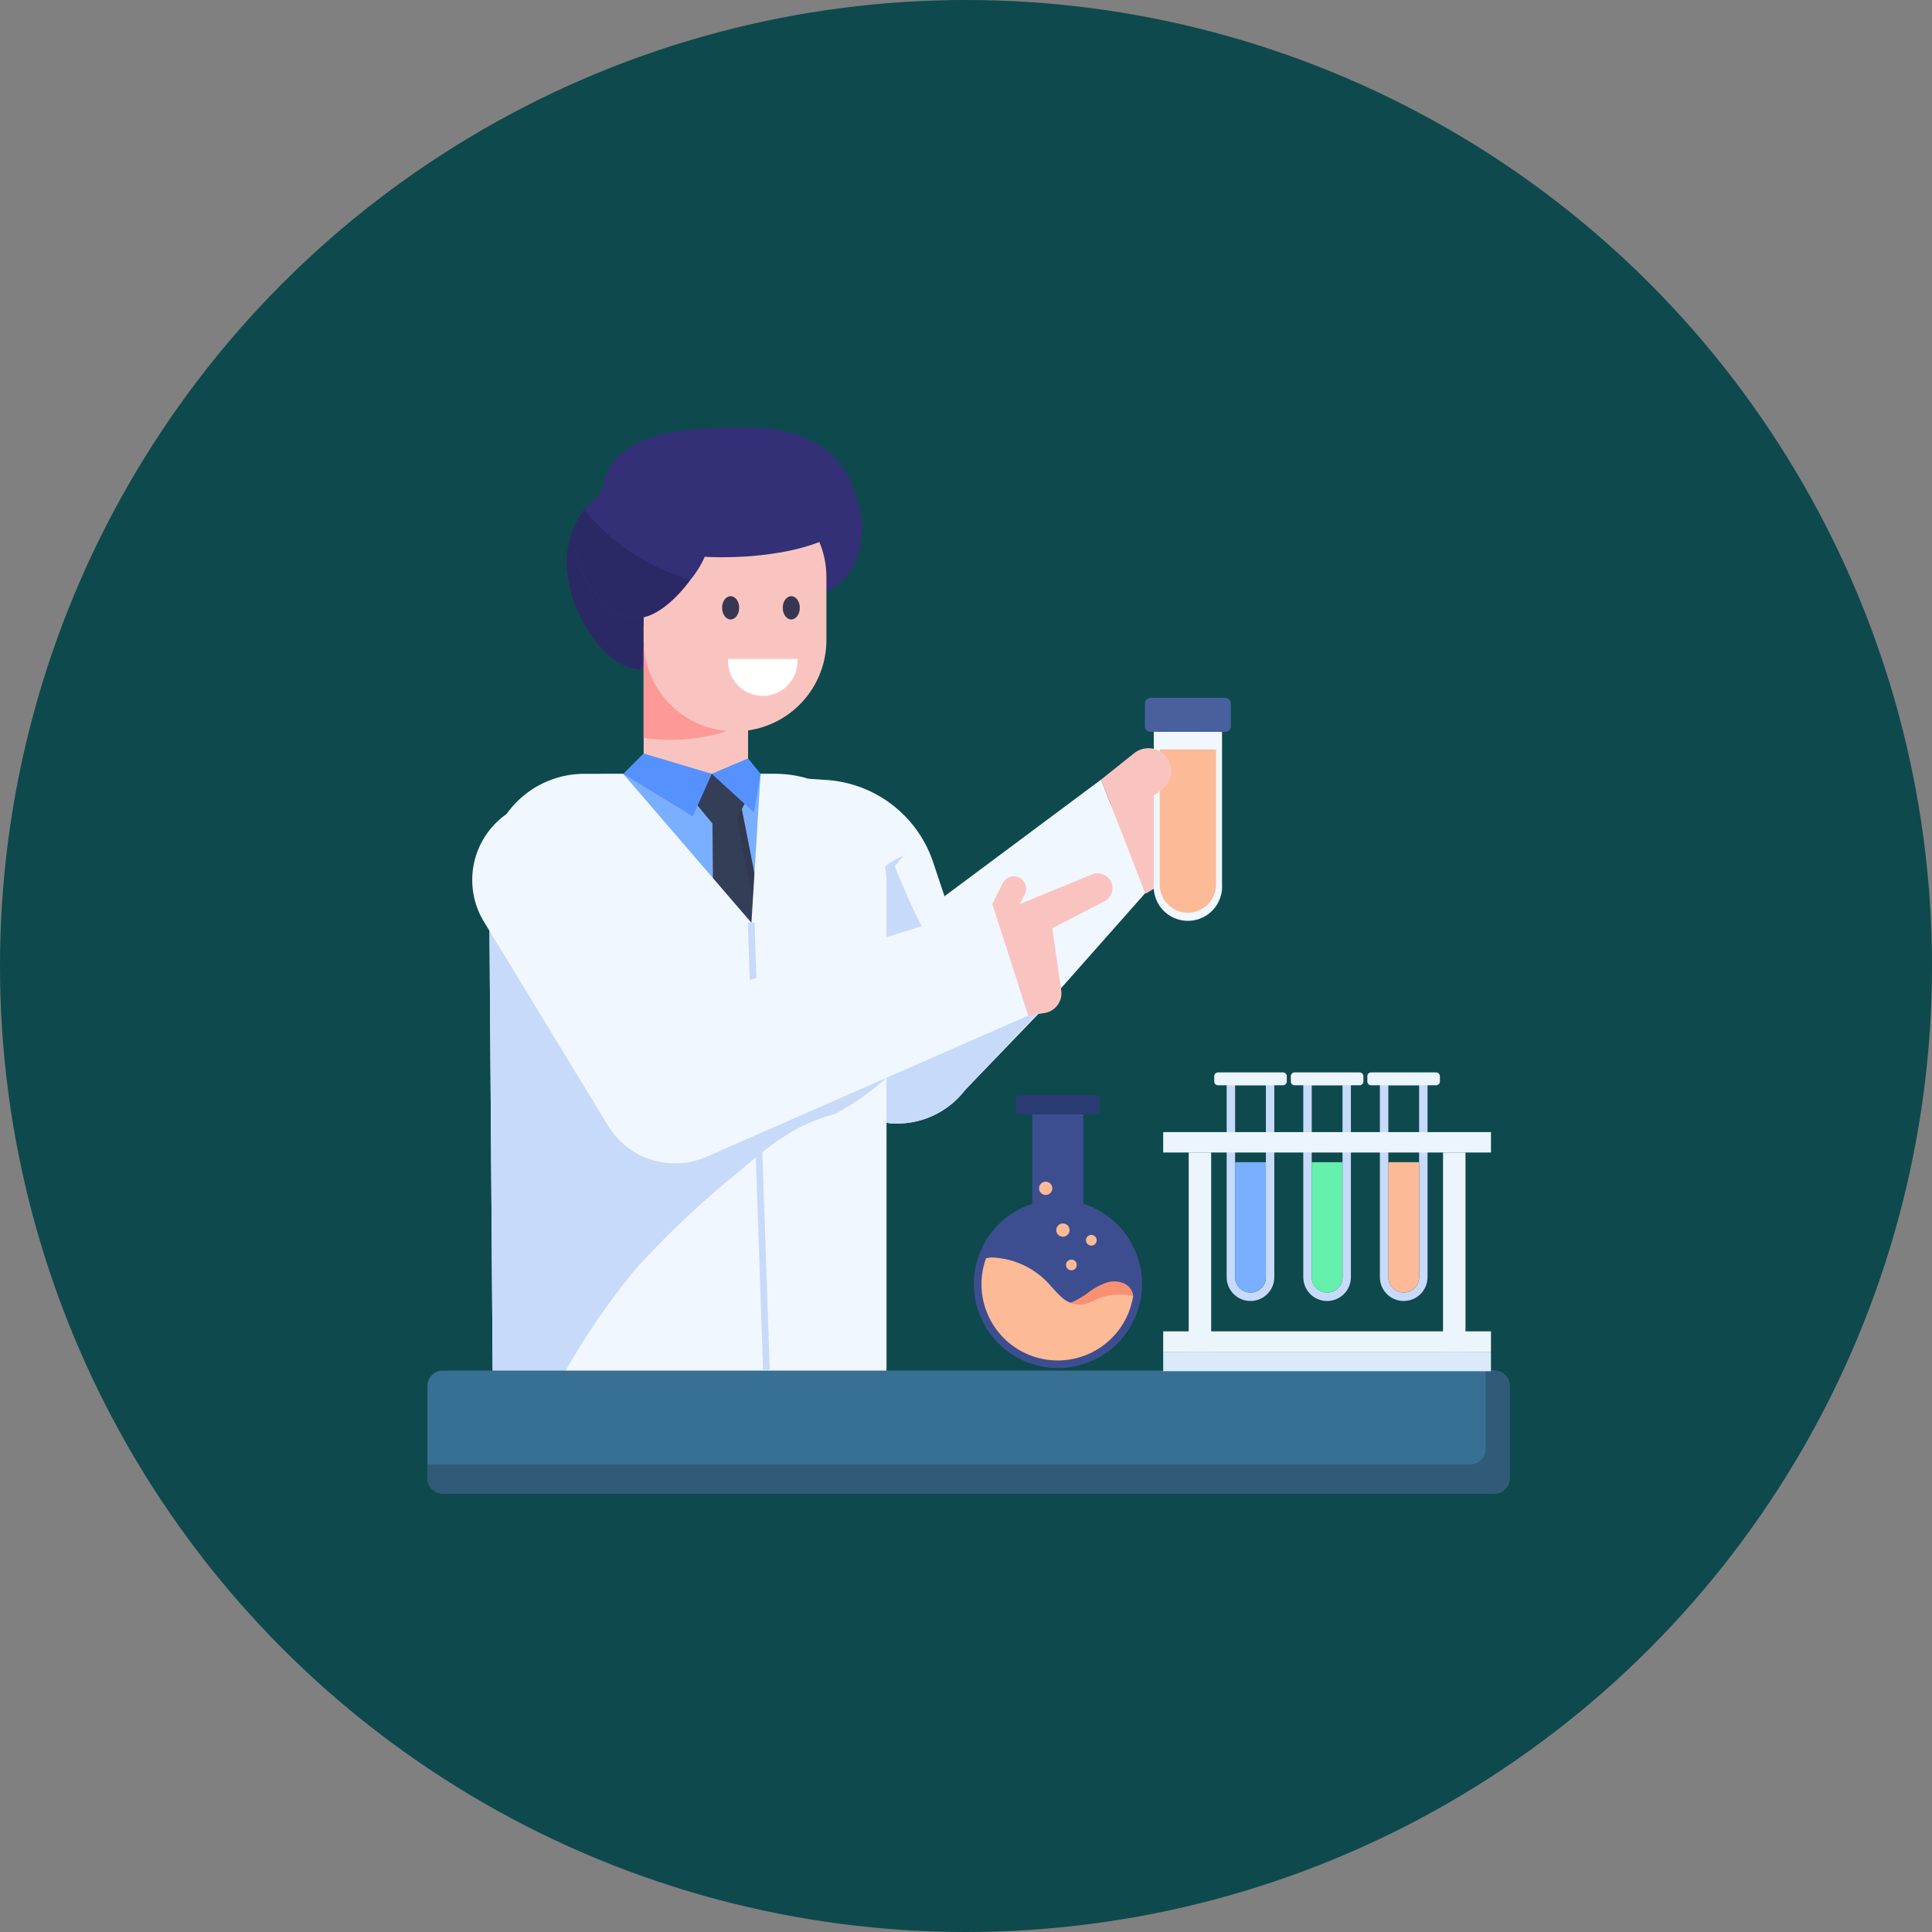 <svg xmlns="http://www.w3.org/2000/svg" width="113" height="113" viewBox="0 0 113 113">
  <rect x="0" y="0" width="113" height="113" fill="#808080" stroke="none"/>
  <g id="Grupo_948333" data-name="Grupo 948333" transform="translate(0)">
    <ellipse id="Elipse_5223" data-name="Elipse 5223" cx="56.5" cy="56.5" rx="56.5" ry="56.5" transform="translate(0)" fill="#0e494d"/>
    <g id="_x33_3" transform="translate(25 25)">
      <g id="Grupo_945004" data-name="Grupo 945004" transform="translate(38.866 19.802)">
        <g id="Grupo_945003" data-name="Grupo 945003" transform="translate(0)">
          <path id="Trazado_683614" data-name="Trazado 683614" d="M50.744,29.386l-4.287,2.571-3.163-.866L44.522,26.1,48.7,24.5a7.8,7.8,0,0,0,.768.8C49.571,25.329,50.744,29.386,50.744,29.386Z" transform="translate(-43.294 -24.501)" fill="#f9c4c0"/>
        </g>
      </g>
      <g id="Grupo_945006" data-name="Grupo 945006" transform="translate(17.027 20.547)">
        <g id="Grupo_945005" data-name="Grupo 945005">
          <path id="Trazado_683615" data-name="Trazado 683615" d="M46.166,31.951,39.9,39.029l-4.277,4.446A5,5,0,0,1,31.6,45.421a3.229,3.229,0,0,1-.561-.046,4.912,4.912,0,0,1-2.593-1.122l-.152-.125-7.078-5.937,5.258-12.936,1.056.072a7.07,7.07,0,0,1,6.234,4.809l.666,1.992,9.158-6.822Z" transform="translate(-21.214 -25.255)" fill="#f1f7ff"/>
        </g>
      </g>
      <g id="Grupo_945008" data-name="Grupo 945008" transform="translate(23.493 25.066)">
        <g id="Grupo_945007" data-name="Grupo 945007">
          <path id="Trazado_683616" data-name="Trazado 683616" d="M41.05,37.859l-5.358,5.666a5,5,0,0,1-4.024,1.946,3.229,3.229,0,0,1-.561-.046A4.912,4.912,0,0,1,28.515,44.3l-.152-.125a11.412,11.412,0,0,1-.607-4.275,19.661,19.661,0,0,1,1.174-6.168c.594-1.63,1.537-3.3,3.153-3.912l-.495.607c.376.9.752,1.808,1.174,2.685a7.474,7.474,0,0,0,1.814,2.566,6.778,6.778,0,0,0,2.7,1.24A19.993,19.993,0,0,0,41.05,37.859Z" transform="translate(-27.752 -29.823)" fill="#c7dafa"/>
        </g>
      </g>
      <g id="Grupo_945100" data-name="Grupo 945100" transform="translate(3.608)">
        <g id="Grupo_945099" data-name="Grupo 945099" transform="translate(0)">
          <g id="Grupo_945011" data-name="Grupo 945011" transform="translate(12.319 49.066)">
            <g id="Grupo_945010" data-name="Grupo 945010">
              <g id="Grupo_945009" data-name="Grupo 945009">
                <path id="Trazado_683617" data-name="Trazado 683617" d="M20.376,66.893,20.1,54.087l10.419.957V66.893Z" transform="translate(-20.103 -54.087)" fill="#363383"/>
              </g>
            </g>
          </g>
          <g id="Grupo_945014" data-name="Grupo 945014" transform="translate(0.551 47.457)">
            <g id="Grupo_945013" data-name="Grupo 945013">
              <g id="Grupo_945012" data-name="Grupo 945012">
                <path id="Trazado_683618" data-name="Trazado 683618" d="M8.205,66.876V53.453L23,52.46,21.832,66.876Z" transform="translate(-8.205 -52.46)" fill="#5150ac"/>
              </g>
            </g>
          </g>
          <g id="Grupo_945098" data-name="Grupo 945098">
            <g id="Grupo_945086" data-name="Grupo 945086" transform="translate(2.611)">
              <g id="Grupo_945085" data-name="Grupo 945085">
                <g id="Grupo_945084" data-name="Grupo 945084">
                  <g id="Grupo_945083" data-name="Grupo 945083">
                    <g id="Grupo_945066" data-name="Grupo 945066">
                      <g id="Grupo_945065" data-name="Grupo 945065">
                        <g id="Grupo_945017" data-name="Grupo 945017" transform="translate(0.001 20.263)">
                          <g id="Grupo_945016" data-name="Grupo 945016">
                            <g id="Grupo_945015" data-name="Grupo 945015">
                              <path id="Trazado_683619" data-name="Trazado 683619" d="M30.239,31.111v20.3H10.289v-22.2a4.24,4.24,0,0,1,4.24-4.24h9.544A6.153,6.153,0,0,1,30.239,31.111Z" transform="translate(-10.289 -24.967)" fill="#79affe"/>
                            </g>
                          </g>
                        </g>
                        <g id="Grupo_945021" data-name="Grupo 945021" transform="translate(0 46.401)">
                          <g id="Grupo_945020" data-name="Grupo 945020" transform="translate(0 0)">
                            <g id="Grupo_945019" data-name="Grupo 945019">
                              <g id="Grupo_945018" data-name="Grupo 945018">
                                <path id="Trazado_683620" data-name="Trazado 683620" d="M0,0H19.952V2.037H0Z" transform="translate(19.952 2.037) rotate(180)"/>
                              </g>
                            </g>
                          </g>
                        </g>
                        <g id="Grupo_945024" data-name="Grupo 945024" transform="translate(19.951 27.421)">
                          <g id="Grupo_945023" data-name="Grupo 945023" transform="translate(0)">
                            <g id="Grupo_945022" data-name="Grupo 945022">
                              <path id="Trazado_683621" data-name="Trazado 683621" d="M31.14,32.611V43.175a3.893,3.893,0,0,1-.681-.5V32.611A.377.377,0,0,1,30.8,32.2.382.382,0,0,1,31.14,32.611Z" transform="translate(-30.459 -32.204)" fill="#f2cf77"/>
                            </g>
                          </g>
                        </g>
                        <g id="Grupo_945028" data-name="Grupo 945028" transform="translate(11.331 45.846)">
                          <g id="Grupo_945027" data-name="Grupo 945027">
                            <g id="Grupo_945026" data-name="Grupo 945026">
                              <g id="Grupo_945025" data-name="Grupo 945025">
                                <path id="Trazado_683622" data-name="Trazado 683622" d="M21.743,53.407v-1.93a.646.646,0,0,1,.645-.645h3.968a.646.646,0,0,1,.645.645v1.93a.646.646,0,0,1-.645.646H22.389A.646.646,0,0,1,21.743,53.407Zm.617-1.93v1.93a.029.029,0,0,0,.029.029l4-.029-.029-1.958Z" transform="translate(-21.743 -50.832)" fill="#fff"/>
                              </g>
                            </g>
                          </g>
                        </g>
                        <g id="Grupo_945061" data-name="Grupo 945061" transform="translate(1.925)">
                          <g id="Grupo_945031" data-name="Grupo 945031" transform="translate(10.894 1.959)">
                            <g id="Grupo_945030" data-name="Grupo 945030" transform="translate(0)">
                              <g id="Grupo_945029" data-name="Grupo 945029">
                                <path id="Trazado_683623" data-name="Trazado 683623" d="M29.637,10.39c0,2.17-1.371,3.928-3.061,3.928a3.366,3.366,0,0,1-3.328-3.507c0-2.17,1.637-4.35,3.328-4.35S29.637,8.22,29.637,10.39Z" transform="translate(-23.248 -6.462)" fill="#333077"/>
                              </g>
                            </g>
                          </g>
                          <g id="Grupo_945034" data-name="Grupo 945034" transform="translate(0 3.107)">
                            <g id="Grupo_945033" data-name="Grupo 945033">
                              <g id="Grupo_945032" data-name="Grupo 945032">
                                <path id="Trazado_683624" data-name="Trazado 683624" d="M12.234,12.425c0,2.558,1.933,6.028,4.26,6.258.082.008.164.008.247.008,2,0,3.618-2.434,4.137-4.77a1.948,1.948,0,0,0,.041-.214,6.35,6.35,0,0,0,.132-1.283,5,5,0,0,0-.313-1.768,4.574,4.574,0,0,0-2.5-2.706,4.013,4.013,0,0,0-1.6-.329.542.542,0,0,0-.115.008,4.062,4.062,0,0,0-2.574,1,1.063,1.063,0,0,0-.148.132,4.8,4.8,0,0,0-.559.592A5.107,5.107,0,0,0,12.234,12.425Z" transform="translate(-12.234 -7.622)" fill="#333077"/>
                              </g>
                            </g>
                          </g>
                          <g id="Grupo_945037" data-name="Grupo 945037" transform="translate(0 4.834)" opacity="0.15">
                            <g id="Grupo_945036" data-name="Grupo 945036">
                              <g id="Grupo_945035" data-name="Grupo 945035">
                                <path id="Trazado_683625" data-name="Trazado 683625" d="M18.361,16.589a14.243,14.243,0,0,1,2.516-2.648c.082-.066.156-.123.239-.181a1.646,1.646,0,0,1-.2-.033,9.485,9.485,0,0,1-1.439-.288c-.888,1.217-2.1,2.237-3.092,2.237-1.817,0-3.684-2.582-3.684-4.4A3.451,3.451,0,0,1,13.3,9.417l-.049-.049a5.107,5.107,0,0,0-1.012,3.076c0,2.558,1.933,6.028,4.26,6.258" transform="translate(-12.234 -9.368)"/>
                              </g>
                            </g>
                          </g>
                          <g id="Grupo_945040" data-name="Grupo 945040" transform="translate(4.501 12.844)">
                            <g id="Grupo_945039" data-name="Grupo 945039">
                              <g id="Grupo_945038" data-name="Grupo 945038">
                                <path id="Trazado_683626" data-name="Trazado 683626" d="M16.785,17.467h6.109v7.416H16.785Z" transform="translate(-16.785 -17.467)" fill="#f9c4c0"/>
                              </g>
                            </g>
                          </g>
                          <g id="Grupo_945043" data-name="Grupo 945043" transform="translate(4.501 11.585)">
                            <g id="Grupo_945042" data-name="Grupo 945042">
                              <g id="Grupo_945041" data-name="Grupo 945041">
                                <path id="Trazado_683627" data-name="Trazado 683627" d="M22.893,16.194v5.7a10.906,10.906,0,0,1-6.109.873V16.194Z" transform="translate(-16.785 -16.194)" fill="#fd9997"/>
                              </g>
                            </g>
                          </g>
                          <g id="Grupo_945046" data-name="Grupo 945046" transform="translate(4.505 3.414)">
                            <g id="Grupo_945045" data-name="Grupo 945045">
                              <g id="Grupo_945044" data-name="Grupo 945044">
                                <path id="Trazado_683628" data-name="Trazado 683628" d="M27.475,13.276v3.676a5.343,5.343,0,0,1-10.686,0V13.276a5.343,5.343,0,0,1,10.686,0Z" transform="translate(-16.789 -7.932)" fill="#f9c4c0"/>
                              </g>
                            </g>
                          </g>
                          <g id="Grupo_945049" data-name="Grupo 945049" transform="translate(0.469 3.107)">
                            <g id="Grupo_945048" data-name="Grupo 945048">
                              <g id="Grupo_945047" data-name="Grupo 945047">
                                <path id="Trazado_683629" data-name="Trazado 683629" d="M12.708,11.257c0,1.817,1.867,4.4,3.684,4.4,1,0,2.2-1.02,3.092-2.237a5.746,5.746,0,0,0,1.283-2.993c0-1.817-2.681-2.8-4.49-2.8A3.748,3.748,0,0,0,13.3,9.4,3.451,3.451,0,0,0,12.708,11.257Z" transform="translate(-12.708 -7.622)" fill="#333077"/>
                              </g>
                            </g>
                          </g>
                          <g id="Grupo_945052" data-name="Grupo 945052" transform="translate(2.025)">
                            <g id="Grupo_945051" data-name="Grupo 945051">
                              <g id="Grupo_945050" data-name="Grupo 945050">
                                <path id="Trazado_683630" data-name="Trazado 683630" d="M29.176,8.835c.48,4.006-14.505,4.416-14.868.561-.462-4.914,5.09-4.914,8.761-4.914S28.9,6.488,29.176,8.835Z" transform="translate(-14.282 -4.481)" fill="#333077"/>
                              </g>
                            </g>
                          </g>
                          <g id="Grupo_945057" data-name="Grupo 945057" transform="translate(9.091 9.87)">
                            <g id="Grupo_945054" data-name="Grupo 945054" transform="translate(0)">
                              <g id="Grupo_945053" data-name="Grupo 945053">
                                <path id="Trazado_683631" data-name="Trazado 683631" d="M22.425,15.137c0,.379-.226.685-.5.685s-.5-.306-.5-.685.226-.677.5-.677S22.425,14.758,22.425,15.137Z" transform="translate(-21.426 -14.46)" fill="#373754"/>
                              </g>
                            </g>
                            <g id="Grupo_945056" data-name="Grupo 945056" transform="translate(3.546)">
                              <g id="Grupo_945055" data-name="Grupo 945055" transform="translate(0)">
                                <path id="Trazado_683632" data-name="Trazado 683632" d="M26.01,15.137c0,.379-.226.685-.5.685s-.5-.306-.5-.685.226-.677.5-.677S26.01,14.758,26.01,15.137Z" transform="translate(-25.01 -14.46)" fill="#373754"/>
                              </g>
                            </g>
                          </g>
                          <g id="Grupo_945060" data-name="Grupo 945060" transform="translate(9.445 13.541)">
                            <g id="Grupo_945059" data-name="Grupo 945059">
                              <g id="Grupo_945058" data-name="Grupo 945058">
                                <path id="Trazado_683633" data-name="Trazado 683633" d="M21.792,18.172c0,.029-.009.057-.009.087a2.027,2.027,0,1,0,4.053,0c0-.03-.008-.057-.009-.087Z" transform="translate(-21.783 -18.172)" fill="#fff"/>
                              </g>
                            </g>
                          </g>
                        </g>
                        <g id="Grupo_945064" data-name="Grupo 945064" transform="translate(2.394 4.883)" opacity="0.15">
                          <g id="Grupo_945063" data-name="Grupo 945063" transform="translate(0)">
                            <g id="Grupo_945062" data-name="Grupo 945062">
                              <path id="Trazado_683634" data-name="Trazado 683634" d="M12.708,11.277c0,1.817,1.867,4.4,3.684,4.4,1,0,2.2-1.02,3.092-2.237A12.242,12.242,0,0,1,13.942,10.1c-.2-.2-.411-.444-.641-.683A3.451,3.451,0,0,0,12.708,11.277Z" transform="translate(-12.708 -9.418)"/>
                            </g>
                          </g>
                        </g>
                      </g>
                    </g>
                    <g id="Grupo_945073" data-name="Grupo 945073" transform="translate(10.434 20.545)">
                      <g id="Grupo_945069" data-name="Grupo 945069" transform="translate(0)">
                        <g id="Grupo_945068" data-name="Grupo 945068">
                          <g id="Grupo_945067" data-name="Grupo 945067">
                            <path id="Trazado_683635" data-name="Trazado 683635" d="M26.532,47.174,24.1,50.07l-3.084-2.9-.183-21.922h1.389Z" transform="translate(-20.837 -25.252)" fill="#353e57"/>
                          </g>
                        </g>
                      </g>
                      <g id="Grupo_945072" data-name="Grupo 945072" transform="translate(0.99 0.003)" opacity="0.08">
                        <g id="Grupo_945071" data-name="Grupo 945071">
                          <g id="Grupo_945070" data-name="Grupo 945070">
                            <path id="Trazado_683636" data-name="Trazado 683636" d="M26.54,47.175l-2.422,2.892-.378-.356,2.344-2.8L21.838,25.256h.4Z" transform="translate(-21.838 -25.256)"/>
                          </g>
                        </g>
                      </g>
                    </g>
                    <g id="Grupo_945076" data-name="Grupo 945076" transform="translate(8.049 20.262)">
                      <g id="Grupo_945075" data-name="Grupo 945075">
                        <g id="Grupo_945074" data-name="Grupo 945074">
                          <path id="Trazado_683637" data-name="Trazado 683637" d="M23.658,24.966l-2.066,3.828-3.167-3.828Z" transform="translate(-18.426 -24.966)" fill="#353e57"/>
                        </g>
                      </g>
                    </g>
                    <g id="Grupo_945079" data-name="Grupo 945079" transform="translate(5.236 19.068)">
                      <g id="Grupo_945078" data-name="Grupo 945078">
                        <g id="Grupo_945077" data-name="Grupo 945077">
                          <path id="Trazado_683638" data-name="Trazado 683638" d="M15.582,24.952l1.19-1.192,3.985,1.192-1.111,2.486Z" transform="translate(-15.582 -23.759)" fill="#5592ff"/>
                        </g>
                      </g>
                    </g>
                    <g id="Grupo_945082" data-name="Grupo 945082" transform="translate(10.411 19.355)">
                      <g id="Grupo_945081" data-name="Grupo 945081" transform="translate(0)">
                        <g id="Grupo_945080" data-name="Grupo 945080">
                          <path id="Trazado_683639" data-name="Trazado 683639" d="M23.279,27.21l-2.466-2.255,2.124-.905.73.905Z" transform="translate(-20.813 -24.05)" fill="#5592ff"/>
                        </g>
                      </g>
                    </g>
                  </g>
                </g>
              </g>
            </g>
            <g id="Grupo_945089" data-name="Grupo 945089" transform="translate(0 20.263)">
              <g id="Grupo_945088" data-name="Grupo 945088">
                <g id="Grupo_945087" data-name="Grupo 945087">
                  <path id="Trazado_683640" data-name="Trazado 683640" d="M23.9,60.189a4.611,4.611,0,0,1-4.611,4.684H7.892l-.013-1.478L7.661,32.9l-.007-1.088-.007-1.24a5.566,5.566,0,0,1,5.574-5.607h2.269l7.5,8.714.2,5.792.264,7.758.429,12.6v.02Z" transform="translate(-7.648 -24.968)" fill="#f1f7ff"/>
                </g>
              </g>
            </g>
            <g id="Grupo_945092" data-name="Grupo 945092" transform="translate(15.342 20.261)">
              <g id="Grupo_945091" data-name="Grupo 945091" transform="translate(0)">
                <g id="Grupo_945090" data-name="Grupo 945090">
                  <path id="Trazado_683641" data-name="Trazado 683641" d="M31.06,64.488V31.443a6.478,6.478,0,0,0-6.478-6.478h-.889l-.534,8.714.894,26.152a5,5,0,0,0,4.534,4.811Z" transform="translate(-23.159 -24.965)" fill="#f1f7ff"/>
                </g>
              </g>
            </g>
            <g id="Grupo_945094" data-name="Grupo 945094" transform="translate(0.013 26.07)">
              <g id="Grupo_945093" data-name="Grupo 945093">
                <path id="Trazado_683642" data-name="Trazado 683642" d="M30.889,42.808a14.541,14.541,0,0,1-3.015,2.113,10.125,10.125,0,0,0-2.243.884A14.8,14.8,0,0,0,23.454,47.3c-.4.317-.785.646-1.174.976a54.308,54.308,0,0,0-6.049,5.7,41.454,41.454,0,0,0-5.291,8.213c-.35.666-.765,1.412-1.5,1.6a2.145,2.145,0,0,1-1.5-.29c-.02-.013-.04-.02-.059-.033L7.662,32.967A10.725,10.725,0,0,1,9.627,31.4a3.394,3.394,0,0,1,1.5-.561,3.948,3.948,0,0,1,2.322.844c2.447,1.57,4.255,4.2,6.385,6.174.93.864,2.336.93,3.352,1.676a9.266,9.266,0,0,0,1.227.8c1.108.6,2.329.957,3.483,1.465C28.633,42.124,32.057,41.667,30.889,42.808Z" transform="translate(-7.662 -30.838)" fill="#c7dafa"/>
              </g>
            </g>
            <g id="Grupo_945097" data-name="Grupo 945097" transform="translate(15.132 28.957)">
              <g id="Grupo_945096" data-name="Grupo 945096" transform="translate(0 0)">
                <g id="Grupo_945095" data-name="Grupo 945095">
                  <path id="Trazado_683643" data-name="Trazado 683643" d="M0,0H.391V26.156H0Z" transform="translate(0 0.013) rotate(-1.949)" fill="#c7dafa"/>
                </g>
              </g>
            </g>
          </g>
        </g>
      </g>
      <g id="Grupo_945102" data-name="Grupo 945102" transform="translate(0 55.166)">
        <g id="Grupo_945101" data-name="Grupo 945101">
          <path id="Trazado_683644" data-name="Trazado 683644" d="M67.3,61.152v5.391a.9.9,0,0,1-.9.9H4.9a.9.9,0,0,1-.9-.9V61.152a.9.9,0,0,1,.9-.9H66.407A.9.9,0,0,1,67.3,61.152Z" transform="translate(-4 -60.255)" fill="#387094"/>
        </g>
      </g>
      <g id="Grupo_945104" data-name="Grupo 945104" transform="translate(0 55.168)">
        <g id="Grupo_945103" data-name="Grupo 945103">
          <path id="Trazado_683645" data-name="Trazado 683645" d="M67.3,61.153v5.39a.9.9,0,0,1-.9.9H4.9a.9.9,0,0,1-.9-.9v-.8H64.988a.9.9,0,0,0,.9-.9V60.256h.521A.9.9,0,0,1,67.3,61.153Z" transform="translate(-4 -60.256)" fill="#315a79"/>
        </g>
      </g>
      <g id="Grupo_945106" data-name="Grupo 945106" transform="translate(26.849 31.9)">
        <g id="Grupo_945105" data-name="Grupo 945105" transform="translate(0)">
          <path id="Trazado_683646" data-name="Trazado 683646" d="M31.705,36.733v8.813a3.228,3.228,0,0,1-.561-.046V36.733Z" transform="translate(-31.145 -36.733)" fill="#c7dafa"/>
        </g>
      </g>
      <g id="Grupo_945108" data-name="Grupo 945108" transform="translate(2.621 21.762)">
        <g id="Grupo_945107" data-name="Grupo 945107">
          <path id="Trazado_683647" data-name="Trazado 683647" d="M14.686,27.864l5.973,9.873,16.4-5.138,2.114,6.522L20.354,47.378a4.588,4.588,0,0,1-5.762-1.816L7.336,33.636A4.706,4.706,0,0,1,8,27.889H8A4.706,4.706,0,0,1,14.686,27.864Z" transform="translate(-6.65 -26.483)" fill="#f1f7ff"/>
        </g>
      </g>
      <g id="Grupo_945142" data-name="Grupo 945142" transform="translate(43.034 37.725)">
        <g id="Grupo_945130" data-name="Grupo 945130" transform="translate(2.981)">
          <g id="Grupo_945115" data-name="Grupo 945115" transform="translate(0)">
            <g id="Grupo_945110" data-name="Grupo 945110" transform="translate(0.731 0.259)">
              <g id="Grupo_945109" data-name="Grupo 945109">
                <path id="Trazado_683648" data-name="Trazado 683648" d="M51.259,42.884V54.6a1.393,1.393,0,0,0,2.786,0V42.884ZM53.553,54.6a.9.9,0,1,1-1.8,0V43.376h1.8Z" transform="translate(-51.259 -42.884)" fill="#c7dafa"/>
              </g>
            </g>
            <g id="Grupo_945112" data-name="Grupo 945112" transform="translate(1.222 5.251)">
              <g id="Grupo_945111" data-name="Grupo 945111">
                <path id="Trazado_683649" data-name="Trazado 683649" d="M51.756,47.93v6.725a.9.9,0,0,0,1.8,0V47.93Z" transform="translate(-51.756 -47.93)" fill="#79affe"/>
              </g>
            </g>
            <g id="Grupo_945114" data-name="Grupo 945114">
              <g id="Grupo_945113" data-name="Grupo 945113">
                <path id="Trazado_683650" data-name="Trazado 683650" d="M54.545,43.373h-3.8a.222.222,0,0,1-.222-.222v-.308a.222.222,0,0,1,.222-.222h3.8a.222.222,0,0,1,.222.222v.308A.222.222,0,0,1,54.545,43.373Z" transform="translate(-50.52 -42.622)" fill="#edf5fc"/>
              </g>
            </g>
          </g>
          <g id="Grupo_945122" data-name="Grupo 945122" transform="translate(4.481)">
            <g id="Grupo_945117" data-name="Grupo 945117" transform="translate(0.731 0.259)">
              <g id="Grupo_945116" data-name="Grupo 945116">
                <path id="Trazado_683651" data-name="Trazado 683651" d="M55.789,42.884V54.6a1.393,1.393,0,0,0,2.786,0V42.884ZM58.084,54.6a.9.9,0,0,1-1.8,0V43.376h1.8Z" transform="translate(-55.789 -42.884)" fill="#c7dafa"/>
              </g>
            </g>
            <g id="Grupo_945119" data-name="Grupo 945119" transform="translate(1.222 5.251)">
              <g id="Grupo_945118" data-name="Grupo 945118">
                <path id="Trazado_683652" data-name="Trazado 683652" d="M56.286,47.93v6.725a.9.9,0,0,0,1.8,0V47.93Z" transform="translate(-56.286 -47.93)" fill="#65f0ac"/>
              </g>
            </g>
            <g id="Grupo_945121" data-name="Grupo 945121">
              <g id="Grupo_945120" data-name="Grupo 945120">
                <path id="Trazado_683653" data-name="Trazado 683653" d="M59.076,43.373h-3.8a.222.222,0,0,1-.222-.222v-.308a.222.222,0,0,1,.222-.222h3.8a.222.222,0,0,1,.222.222v.308A.222.222,0,0,1,59.076,43.373Z" transform="translate(-55.051 -42.622)" fill="#edf5fc"/>
              </g>
            </g>
          </g>
          <g id="Grupo_945129" data-name="Grupo 945129" transform="translate(8.962)">
            <g id="Grupo_945124" data-name="Grupo 945124" transform="translate(0.731 0.259)">
              <g id="Grupo_945123" data-name="Grupo 945123">
                <path id="Trazado_683654" data-name="Trazado 683654" d="M60.32,42.884V54.6a1.393,1.393,0,0,0,2.786,0V42.884ZM62.614,54.6a.9.9,0,1,1-1.8,0V43.376h1.8Z" transform="translate(-60.32 -42.884)" fill="#c7dafa"/>
              </g>
            </g>
            <g id="Grupo_945126" data-name="Grupo 945126" transform="translate(1.222 5.251)">
              <g id="Grupo_945125" data-name="Grupo 945125">
                <path id="Trazado_683655" data-name="Trazado 683655" d="M60.817,47.93v6.725a.9.9,0,0,0,1.8,0V47.93Z" transform="translate(-60.817 -47.93)" fill="#fcba97"/>
              </g>
            </g>
            <g id="Grupo_945128" data-name="Grupo 945128" transform="translate(0)">
              <g id="Grupo_945127" data-name="Grupo 945127">
                <path id="Trazado_683656" data-name="Trazado 683656" d="M63.606,43.373H59.8a.222.222,0,0,1-.222-.222v-.308a.222.222,0,0,1,.222-.222h3.8a.222.222,0,0,1,.222.222v.308A.222.222,0,0,1,63.606,43.373Z" transform="translate(-59.581 -42.622)" fill="#edf5fc"/>
              </g>
            </g>
          </g>
        </g>
        <g id="Grupo_945132" data-name="Grupo 945132" transform="translate(0 16.336)">
          <g id="Grupo_945131" data-name="Grupo 945131">
            <path id="Trazado_683657" data-name="Trazado 683657" d="M47.507,59.137H66.678v1.139H47.507Z" transform="translate(-47.507 -59.137)" fill="#daeaf9"/>
          </g>
        </g>
        <g id="Grupo_945134" data-name="Grupo 945134" transform="translate(0 15.143)">
          <g id="Grupo_945133" data-name="Grupo 945133">
            <path id="Trazado_683658" data-name="Trazado 683658" d="M47.507,57.931H66.678v1.193H47.507Z" transform="translate(-47.507 -57.931)" fill="#edf5fc"/>
          </g>
        </g>
        <g id="Grupo_945136" data-name="Grupo 945136" transform="translate(0 3.49)">
          <g id="Grupo_945135" data-name="Grupo 945135">
            <path id="Trazado_683659" data-name="Trazado 683659" d="M47.507,46.15H66.678v1.193H47.507Z" transform="translate(-47.507 -46.15)" fill="#edf5fc"/>
          </g>
        </g>
        <g id="Grupo_945141" data-name="Grupo 945141" transform="translate(1.492 4.683)">
          <g id="Grupo_945138" data-name="Grupo 945138" transform="translate(14.875)">
            <g id="Grupo_945137" data-name="Grupo 945137" transform="translate(0)">
              <path id="Trazado_683660" data-name="Trazado 683660" d="M64.054,47.356h1.313V59.009H64.054Z" transform="translate(-64.054 -47.356)" fill="#edf5fc"/>
            </g>
          </g>
          <g id="Grupo_945140" data-name="Grupo 945140" transform="translate(0)">
            <g id="Grupo_945139" data-name="Grupo 945139" transform="translate(0)">
              <path id="Trazado_683661" data-name="Trazado 683661" d="M49.015,47.356h1.313V59.009H49.015Z" transform="translate(-49.015 -47.356)" fill="#edf5fc"/>
            </g>
          </g>
        </g>
      </g>
      <g id="Grupo_945161" data-name="Grupo 945161" transform="translate(31.941 39.028)">
        <g id="Grupo_945144" data-name="Grupo 945144" transform="translate(3.434 1.144)" opacity="0.7">
          <g id="Grupo_945143" data-name="Grupo 945143">
            <path id="Trazado_683662" data-name="Trazado 683662" d="M42.751,45.1v5.238a4.979,4.979,0,0,0-2.987,0V45.1Z" transform="translate(-39.763 -45.096)" fill="#5150ac"/>
          </g>
        </g>
        <g id="Grupo_945146" data-name="Grupo 945146" transform="translate(0 6.153)" opacity="0.7">
          <g id="Grupo_945145" data-name="Grupo 945145">
            <path id="Trazado_683663" data-name="Trazado 683663" d="M46.147,55.086a4.918,4.918,0,1,1-3.434-4.7A4.928,4.928,0,0,1,46.147,55.086Z" transform="translate(-36.292 -50.159)" fill="#5150ac"/>
          </g>
        </g>
        <g id="Grupo_945148" data-name="Grupo 945148" transform="translate(3.818 10.921)">
          <g id="Grupo_945147" data-name="Grupo 945147">
            <path id="Trazado_683664" data-name="Trazado 683664" d="M45.207,55.133a1.418,1.418,0,0,0-1.121-.073,3.856,3.856,0,0,0-1.012.55,5.137,5.137,0,0,1-.992.589,2.4,2.4,0,0,1-1.875-.053,3.033,3.033,0,0,0-.047.739,1.02,1.02,0,0,0,.3.661,1.444,1.444,0,0,0,.863.282,5.93,5.93,0,0,0,2.485-.217A3.262,3.262,0,0,0,45,56.882a2.625,2.625,0,0,0,.443-.566c.1-.165.246-.352.221-.551A.921.921,0,0,0,45.207,55.133Z" transform="translate(-40.152 -54.98)" fill="#f99072"/>
          </g>
        </g>
        <g id="Grupo_945150" data-name="Grupo 945150" transform="translate(0.466 9.522)">
          <g id="Grupo_945149" data-name="Grupo 945149">
            <path id="Trazado_683665" data-name="Trazado 683665" d="M45.632,55.811a4.461,4.461,0,0,1-8.869-.687,4.4,4.4,0,0,1,.265-1.511,1.342,1.342,0,0,1,.51-.04,4.744,4.744,0,0,1,3.016,1.375c.307.309.573.661.9.942a1.618,1.618,0,0,0,1.193.434,3.672,3.672,0,0,0,.933-.357,3.629,3.629,0,0,1,1.918-.177C45.546,55.8,45.588,55.8,45.632,55.811Z" transform="translate(-36.763 -53.565)" fill="#fcba97"/>
          </g>
        </g>
        <g id="Grupo_945152" data-name="Grupo 945152" transform="translate(2.482)" opacity="0.7">
          <g id="Grupo_945151" data-name="Grupo 945151">
            <path id="Trazado_683666" data-name="Trazado 683666" d="M43.5,45.083H38.991a.19.19,0,0,1-.19-.19v-.765a.19.19,0,0,1,.19-.19H43.5a.19.19,0,0,1,.19.19v.765A.19.19,0,0,1,43.5,45.083Z" transform="translate(-38.801 -43.939)" fill="#363383"/>
          </g>
        </g>
        <g id="Grupo_945154" data-name="Grupo 945154" transform="translate(5.41 9.644)">
          <g id="Grupo_945153" data-name="Grupo 945153" transform="translate(0)">
            <path id="Trazado_683667" data-name="Trazado 683667" d="M42.35,54.151a.313.313,0,1,1-.127-.424A.312.312,0,0,1,42.35,54.151Z" transform="translate(-41.762 -53.689)" fill="#fcba97"/>
          </g>
        </g>
        <g id="Grupo_945156" data-name="Grupo 945156" transform="translate(6.576 8.2)">
          <g id="Grupo_945155" data-name="Grupo 945155">
            <path id="Trazado_683668" data-name="Trazado 683668" d="M43.529,52.69a.313.313,0,1,1-.127-.424A.312.312,0,0,1,43.529,52.69Z" transform="translate(-42.94 -52.229)" fill="#fcba97"/>
          </g>
        </g>
        <g id="Grupo_945158" data-name="Grupo 945158" transform="translate(4.84 7.531)">
          <g id="Grupo_945157" data-name="Grupo 945157" transform="translate(0)">
            <path id="Trazado_683669" data-name="Trazado 683669" d="M41.913,52.122a.387.387,0,1,1-.157-.524A.386.386,0,0,1,41.913,52.122Z" transform="translate(-41.186 -51.552)" fill="#fcba97"/>
          </g>
        </g>
        <g id="Grupo_945160" data-name="Grupo 945160" transform="translate(3.833 5.087)">
          <g id="Grupo_945159" data-name="Grupo 945159" transform="translate(0)">
            <path id="Trazado_683670" data-name="Trazado 683670" d="M40.895,49.652a.387.387,0,1,1-.157-.524A.386.386,0,0,1,40.895,49.652Z" transform="translate(-40.167 -49.082)" fill="#fcba97"/>
          </g>
        </g>
      </g>
      <g id="Grupo_945168" data-name="Grupo 945168" transform="translate(41.964 15.812)">
        <g id="Grupo_945163" data-name="Grupo 945163" transform="translate(0.518 1.143)">
          <g id="Grupo_945162" data-name="Grupo 945162">
            <path id="Trazado_683671" data-name="Trazado 683671" d="M50.942,21.623v9.785a2,2,0,1,1-3.993,0V21.623Z" transform="translate(-46.949 -21.623)" fill="#f1f7ff"/>
          </g>
        </g>
        <g id="Grupo_945165" data-name="Grupo 945165" transform="translate(0.868 3.024)">
          <g id="Grupo_945164" data-name="Grupo 945164">
            <path id="Trazado_683672" data-name="Trazado 683672" d="M47.3,23.525v7.9a1.647,1.647,0,1,0,3.294,0v-7.9Z" transform="translate(-47.302 -23.525)" fill="#fcba97"/>
          </g>
        </g>
        <g id="Grupo_945167" data-name="Grupo 945167" transform="translate(0)">
          <g id="Grupo_945166" data-name="Grupo 945166">
            <path id="Trazado_683673" data-name="Trazado 683673" d="M51.455,20.8v1.331a.332.332,0,0,1-.342.33H46.767a.332.332,0,0,1-.342-.33V20.8a.332.332,0,0,1,.342-.33h4.346A.332.332,0,0,1,51.455,20.8Z" transform="translate(-46.425 -20.468)" fill="#48609d"/>
          </g>
        </g>
      </g>
      <g id="Grupo_945170" data-name="Grupo 945170" transform="translate(39.398 18.762)">
        <g id="Grupo_945169" data-name="Grupo 945169" transform="translate(0)">
          <path id="Trazado_683674" data-name="Trazado 683674" d="M43.831,25.287l1.94-1.547a1.335,1.335,0,0,1,1.935.293h0a1.335,1.335,0,0,1-.28,1.8l-.449.352a1.336,1.336,0,0,1-.13.09l-2.117,1.288Z" transform="translate(-43.831 -23.449)" fill="#f9c4c0"/>
        </g>
      </g>
      <g id="Grupo_945172" data-name="Grupo 945172" transform="translate(33.037 26.08)">
        <g id="Grupo_945171" data-name="Grupo 945171" transform="translate(0)">
          <path id="Trazado_683675" data-name="Trazado 683675" d="M40.91,34.056l.523,3.645a1.166,1.166,0,0,1-.972,1.317l-.95.15L37.4,32.645s.322-.654.626-1.237a.712.712,0,0,1,1.187-.116l.013.016a.71.71,0,0,1,.077.768l-.292.569,4.222-1.731a.867.867,0,0,1,1.18.635h0a.867.867,0,0,1-.454.939Z" transform="translate(-37.401 -30.849)" fill="#f9c4c0"/>
        </g>
      </g>
    </g>
  </g>
</svg>
